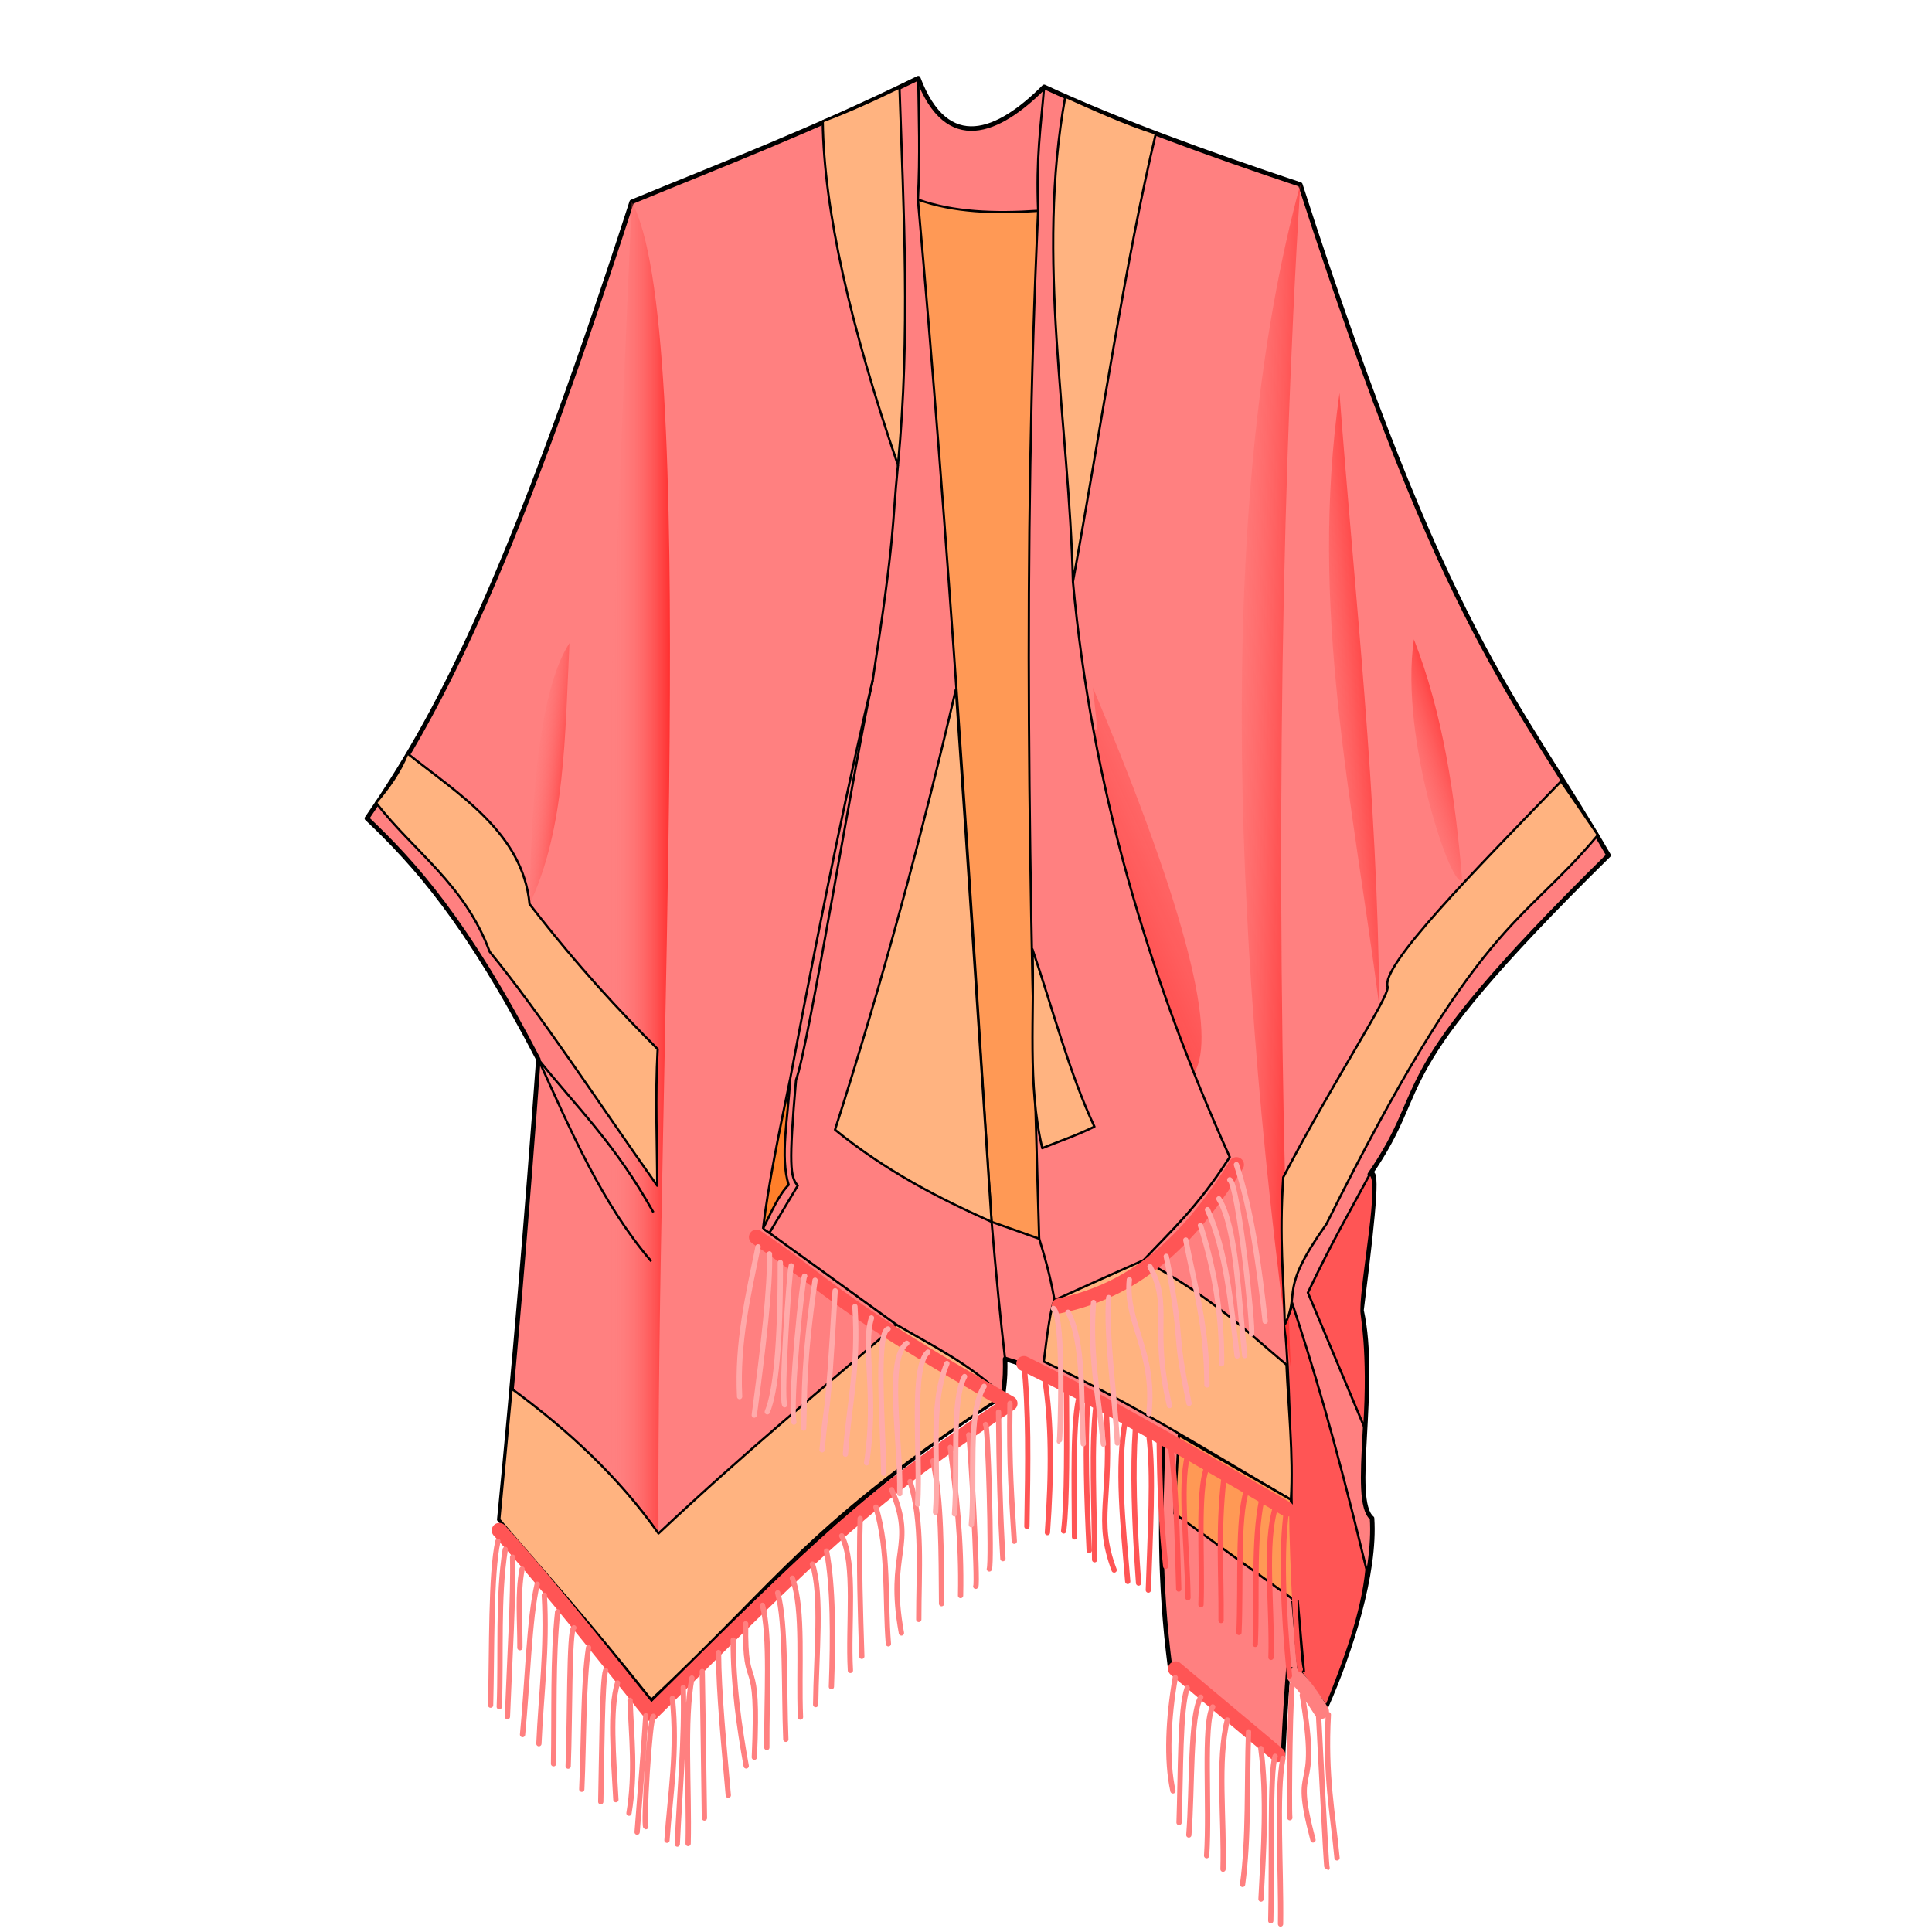 <svg xmlns="http://www.w3.org/2000/svg" xmlns:xlink="http://www.w3.org/1999/xlink" cursor="default" viewBox="0 0 256 256">
    <defs>
        <linearGradient id="linearGradient997">
            <stop offset="0" stop-color="#ff8080" stop-opacity="0"/>
            <stop offset="1" stop-color="#ff2a2a"/>
        </linearGradient>
        <linearGradient id="linearGradient962">
            <stop offset="0" stop-color="#ff8080" stop-opacity="0"/>
            <stop offset="1" stop-color="#ff2a2a"/>
        </linearGradient>
        <linearGradient id="innoGrad1">
            <stop offset="0" stop-color="#ff8080" stop-opacity="0"/>
            <stop offset="1" stop-color="#ff2a2a"/>
        </linearGradient>
        <linearGradient id="linearGradient918" x1="159.572" x2="173.659" y1="104.914" y2="105.321" gradientUnits="userSpaceOnUse" xlink:href="#innoGrad1"/>
        <linearGradient id="linearGradient928" x1="81.031" x2="89.033" y1="114.97" y2="114.97" gradientUnits="userSpaceOnUse" xlink:href="#innoGrad1"/>
        <linearGradient id="linearGradient946" x1="70.17" x2="76.069" y1="102.51" y2="103.12" gradientUnits="userSpaceOnUse" xlink:href="#innoGrad1"/>
        <linearGradient id="linearGradient956" x1="177.441" x2="134.642" y1="101.009" y2="121.145" gradientUnits="userSpaceOnUse" xlink:href="#linearGradient962"/>
        <linearGradient id="linearGradient983" x1="184.43" x2="194.248" y1="103.16" y2="99.966" gradientUnits="userSpaceOnUse" xlink:href="#innoGrad1"/>
        <linearGradient id="linearGradient991" x1="171.466" x2="183.265" y1="92.213" y2="91.241" gradientUnits="userSpaceOnUse" xlink:href="#linearGradient997"/>
    </defs>
    <g>
        <path fill="#ff8080" stroke="#000" stroke-linecap="round" stroke-linejoin="round" stroke-width=".6" d="M121.672 10.355c-14.64 7.166-25.824 11.37-37.969 16.396-16.679 51.664-26.354 68.976-35.092 81.69 6.44 6.1 13.258 13.718 22.724 31.928-1.541 21.066-3.253 41.446-5.178 60.98 6.124 6.194 13.313 15.583 20.135 23.873 14.434-14.122 28.13-28.713 46.598-40.27.345-2.377.317-3.634.288-4.89 7.282 2.134 14.072 6.726 20.997 10.644-.435 9.344-.596 18.963.863 30.202 4.867 3.767 9.518 7.068 14.958 12.08.24-5.224.479-8.584.719-11.936 3.122 1.1 3.676 3.227 5.033 5.033 3.182-7.19 6.546-17.62 6.055-24.91-2.925-2.395.795-17.563-1.397-27.565 1.9-15.043 2.105-18.954 1.095-17.997 8.713-12.627.792-11.947 31.64-42.283-12.472-21.501-21.416-28.659-40.844-88.88-12.45-4.153-24.164-8.41-33.942-12.944-6.097 6.146-12.86 8.937-16.683-1.15z"/>
    </g>
    <g>
        <path fill="none" stroke="#000" stroke-linejoin="round" stroke-width=".3" d="M118.985 61.628c-.88 8.719-.248 8.435-3.344 28.497-2.33 10.35-8.57 48.944-10.163 52.968-.98 11.28-.77 12.9.23 14.003l-3.76 6.274 16.833 12.158"/>
        <path fill="#f55" stroke="#000" stroke-width=".3" d="M181.501 155.613c-2.624 4.9-4.876 8.684-8.198 15.677l7.479 17.834c.657-10.314-.433-14.837-.376-15.514-.006-4.202 2.672-17.495 1.095-17.997zM181.07 207.964c-4.492-18.598-7.165-27.006-9.78-35.092l-1.05 2.656c1.28 15.365.326 28.405 2.2 46.099l3.308 4.458c2.432-6.134 4.753-12.253 5.322-18.121z"/>
        <path fill="none" stroke="#000" d="M171.604 212.114l.836 9.513"/>
        <path fill="none" stroke="#000" stroke-width=".3" d="M101.106 162.804l.843.566M115.641 90.125c-2.874 12.082-6.25 27.947-10.94 52.832M131.392 161.9c.595 6.99 1.19 13.091 1.786 18.163M137.697 164.138c1.134 3.625 1.66 6.031 2.034 8.135M138.355 11.506c-.474 5.622-1.073 9.307-.797 16.429M121.672 10.355c.073 5.108.27 10.263-.043 16.086"/>
        <path fill="url(#linearGradient918)" d="M172.297 24.45c-2.79 45.19-3.362 99.022-1.293 156.629-8.162-60.126-9.513-117.097 1.293-156.63z"/>
        <path fill="url(#linearGradient928)" d="M83.703 26.75C80.605 97.813 78.104 159 80.513 188.346c2.407 29.346 5.617 10.111 6.742 14.844-.323-61.435 5.43-160.096-3.552-176.438z"/>
        <path fill="none" stroke="#000" stroke-width=".3" d="M86.292 167.12c-6.532-7.629-10.651-17.268-14.957-26.751 5.081 6.328 10.163 11.16 15.245 20.278"/>
        <path fill="url(#linearGradient946)" d="M70.17 119.798c4.763-10.026 4.685-22.472 5.289-34.577-3.005 4.571-4.992 14.842-5.289 34.577z"/>
        <path fill="url(#linearGradient956)" d="M158.24 142.171c-3.145-4.589-15.728-48.917-12.814-45.356l-.61-5.695c12.76 30.325 16.383 46.208 13.423 51.051z"/>
        <path fill="none" stroke="#000" stroke-linejoin="round" stroke-width=".3" d="M142.171 77.086c2.463 26.829 9.883 52.08 20.777 76.226-4.37 6.809-7.767 9.729-11.42 13.673"/>
        <path fill="url(#linearGradient991)" d="M177.488 52.08c-4.027 28.542 1.656 53.426 5.277 81.244-.238-28.439-3.222-53.896-5.277-81.244z"/>
        <path fill="url(#linearGradient983)" d="M193.737 116.52c-1.132 2.029-8.338-18.436-6.389-31.804 3.809 9.75 5.454 20.597 6.389 31.804z"/>
    </g>
    <g stroke="#000" stroke-width=".3">
        <path fill="#ffb380" stroke-linejoin="round" d="M109.018 16.068c.147 11.813 3.685 27.229 9.967 45.56 1.663-17.476.743-33.66.203-50.035-3.39 1.66-6.78 3.197-10.17 4.475zM141.154 12.814c3.902 1.726 7.733 3.522 12 4.881-3.98 16.595-7.341 39.396-10.983 59.39-.525-21.423-4.922-42.847-1.017-64.271zM53.993 99.841c6.77 5.397 15.281 10.522 16.177 19.957 6.582 8.481 11.914 14.15 16.976 19.214-.357 6.486-.063 12.379-.06 18.101-7.721-10.92-15.516-22.847-22.204-31.01-3.315-8.958-9.998-13.202-15.05-19.729 1.697-2.022 3.225-4.13 4.161-6.533zM67.79 184.01c7.536 5.528 14.229 11.735 19.465 19.18 11.698-11.005 21.217-18.741 31.526-27.662 4.785 2.815 9.684 5.17 14.109 9.425-25.971 17.127-29.291 24.082-46.598 40.27-8.174-10.3-13.712-16.379-20.135-23.875z"/>
        <path fill="#f95" stroke-linejoin="round" d="M121.629 26.441c4.711 1.694 10.175 1.885 15.929 1.494-2.06 44.288-1.221 91.154.139 136.203l-6.305-2.238c-2.902-45.27-5.745-90.56-9.763-135.459z"/>
        <path fill="#ffb380" stroke-linejoin="round" d="M126.654 91.364c-4.446 19.088-9.647 38.478-16.008 58.333 6.785 5.507 13.746 9.073 20.746 12.203-1.58-23.652-3.159-47.922-4.738-70.536zM138.104 152.138c2.282-.927 4.292-1.581 6.915-2.848-3.373-7.194-5.516-15.619-8.21-23.493.288 8.809-.697 17.872 1.295 26.34z"/>
        <path fill="#ffb380" d="M206.85 103.527c-11.647 12.015-23.992 24.544-22.983 27.254.145 1.473-7.03 12.15-13.83 25.221-.556 8.377.076 13.193.203 19.526 2.154-4.5-.898-4.302 5.521-13.34 20.32-40.816 25.687-39.212 35.97-51.542z"/>
        <path fill="#ffb380" stroke-linejoin="round" d="M151.527 166.985c-3.4 1.497-7.662 3.425-11.796 5.288-.475.823-.95 4.286-1.424 8.136 11.772 5.531 22.04 12.064 32.746 18.305.36-5.883-.355-12.353-.59-17.88-5.483-4.598-9.782-8.885-18.936-13.849z"/>
        <path fill="#f95" stroke-linecap="round" stroke-linejoin="round" d="M156.205 190.172l-.585 10.373 15.984 11.569-.55-13.4z"/>
        <path fill="#ff7f2a" d="M104.701 142.957c-1.441 6.98-2.901 13.988-3.595 19.848 1.094-2.167 2.065-4.469 3.392-5.808-1.16-3.73-.078-8.869.203-14.04z"/>
    </g>
    <g fill="none" stroke-linecap="round">
        <path stroke="#f55" stroke-linejoin="round" stroke-width="2" d="M66.158 202.791c4.435 4.789 11.239 13.189 20.085 24.255 23.18-22.98 28.778-28.613 47.582-41.086-22.649-12.762-24.29-15.786-33.584-22.037M163.833 154.324c-5.577 8.936-12.435 16.443-23.492 18.712m-4.674 7.646c11.635 5.68 24.29 13.15 34.827 19.278"/>
        <path stroke="#f55" stroke-width="2" d="M155.765 221.135l13.547 11.35"/>
        <path stroke="#ff8080" stroke-width="2" d="M171.507 222.039c1.278 1.164 2.44 2.908 3.59 4.717"/>
        <path stroke="#ff8080" stroke-width=".7" d="M65.978 204.225c-.958 4.198-.78 14.454-.971 21.717M66.948 205.303c-1.01 6.329-.527 13.903-.79 20.854M67.92 206.327c.144 4.887-.42 14.215-.684 21.142M69.178 207.902c-.627 3.324-.264 6.93-.288 10.427M71.181 209.918c-1.06 4.44-1.294 13.28-1.941 19.92M72.126 211.38c.397 7.193-.437 13.154-.72 19.667M73.888 213.573c-.651 5.996-.425 13.514-.54 20.135M76.04 215.686c-.657.19-.504 12.223-.755 18.337M77.987 218.32c-.72 4.66-.611 12.469-.9 18.768M80.252 221.34c-.478 1.273-.511 11.35-.648 17.402M81.824 223.006c-1.063 3.502-.533 9.658-.216 15.46M83.488 225.302c.167 4.878.756 9.545-.144 14.957M85.573 227.344c-.223 3.776-.758 10.203-1.15 15.425M86.58 227.416c-.515.317-1.348 14.558-1.007 14.633M89.097 225.043c.712 7.147-.294 12.707-.72 18.804M90.535 223.604c.206 6.916-.487 13.831-.791 20.747M91.685 222.346c-1.068 5.66-.335 14.622-.503 21.933M93.052 221.483c.096 5.387.191 12.706.287 19.416M95.209 218.966c.03 5.434.716 12.29 1.294 18.913M97.15 217.312c.008 5.902.767 11.353 1.726 16.684M98.804 215.155c-.15 10.077 1.818 2.751 1.151 17.69M101.034 212.71c1.088 4.187.525 12.23.575 18.84M103.047 211.056c1.126 4.096.809 12.667 1.079 19.416M104.989 209.115c1.547 4.077.806 12.121 1.078 18.409M107.65 207.245c1.324 4.068.501 12.028.43 18.625M109.52 205.52c.89 4.605.886 11.392.646 17.977M111.533 203.506c1.896 3.676.807 11.828 1.15 17.833M113.978 201.204c-.188 6.348.032 12.289.215 18.266M116.063 199.694c1.756 5.96 1.173 12.077 1.654 18.122M118.148 197.393c3.273 7.51-.67 8.237 1.295 18.985M120.593 196.315c1.707 5.25 1.144 11.938 1.15 18.265M123.613 193.582c1.167 5.196 1.094 12.146 1.151 18.912M125.915 191.784c.782 6.119 1.523 12.291 1.366 19.632M128.36 190.13c.222.63 1.25 19.874.934 20.063M131.092 207.892c.347-.855-.18-19.59-.503-19.128M132.89 206.526c-.334-5.572-.53-12.022-.575-19.416M134.4 204.225c-.313-5.314-.72-10.027-.575-18.265"/>
        <path stroke="#faa" stroke-width=".7" d="M130.399 183.695c-2.257 3.705-1.14 12.206-1.69 18.337M127.81 182.4c-1.738 3.105-.89 12.12-1.33 18.194M125.473 180.675c-2.317 5.531-1.035 13.119-1.51 19.703M122.956 179.164c-2.291 1.956-.966 13.28-1.366 20.135M120.155 177.994c-2.794 1.996-.776 12.994-.935 19.92M117.677 176.09c-1.654.4-.668 13.068-.575 19.128M115.477 174.634c-1.195 3.76.732 10.32-.647 19.2M113.284 173.124c.518 8.31-.82 13.076-1.258 19.56M110.66 171.039c-1.073 19.044-1.151 14.046-1.726 21.07M107.999 169.636c-1.605 11.419-1.353 14.599-1.51 19.596M103.397 167.3c.02 10.762-.597 17.064-1.726 19.775M101.958 166.149c.132 4.253-.814 12.353-2.013 21.357M100.448 165.214c-1.31 6.395-2.8 12.712-2.445 19.847M104.835 167.73c-.217.493-1.386 17.169-.863 18.41M106.632 169.097c-.248-.493-1.986 16.464-1.438 19.344"/>
        <path stroke="#f55" stroke-width=".7" d="M135.667 180.682c.652 6.127.555 12.88.403 21.575M138.427 182.652c.925 5.636.924 12.62.36 20.422M141.303 183.227c.055 7.81.115 15.656-.36 19.631M142.382 203.65c-.035-7.426-.28-15.696.72-18.985M144.324 205.447c-.344-6.971-.546-13.745-.216-19.775M145.043 206.67c-.01-7.078-.504-15.21.215-20.71M147.631 208.036c-2.58-6.88-.203-9.117-1.078-21.501M149.43 209.546c-.597-7.453-1.509-15.086-.288-21.501M150.867 209.762c-.602-8.399-.777-15.27-.431-20.279M152.162 210.697c.237-7.41.73-15.515.072-20.495M154.463 207.533c-.604-5.458-.797-11.02-.863-16.612M156.189 210.553c-.2-6.999-.354-14.203-1.079-18.84M157.411 211.703c-.059-6.326-1.104-14.625-.072-18.768M159.137 212.638c.213-6.097-.468-14.875.72-18.05M161.798 214.724c.062-6.175-.425-11.8.36-18.697M164.17 216.306c.287-6.417-.24-15.07 1.008-18.84M166.328 217.888c.272-6.418-.273-13.77.863-19.2M168.413 219.613c.204-6.703-.946-15.129.648-20.062M170.858 222.058c-.848-8.944-1.137-16.673-.364-22.098M172.297 221.196c-.547-1.333-1.32-21.51-1.079-21.43"/>
        <path stroke="#ff8080" stroke-width=".7" d="M171.339 223.097c-.372-1.27-.58 16.794-.431 17.762M172.561 224.607c2.455 14.428-1.578 7.868 1.42 19.198M174.647 226.26c.104.987 1.063 21.283 1.198 21.25M176.013 227.196c-.44 8.182.598 13.037 1.15 18.984M155.729 222.296c-.914 5.238-1.215 10.926-.307 15.009M157.311 223.663c-.975 2.764-.85 11.211-1.079 17.833M159.109 224.885c-1.451 2.51-1.096 12.017-1.582 18.265M160.69 226.18c-1.293 2.209-.37 13.092-.806 19.712M162.632 227.905c-1.354 5.3-.388 13.179-.575 19.776M165.437 229.487c-.242 6.762.056 14.172-.791 20.207M167.07 231.69c.827 6.229.381 13.322.02 19.946M168.96 232.723c-.742 2.125-.383 14.526-.575 21.79M169.996 232.989c-.919 4.608-.212 14.634-.316 21.955"/>
        <path stroke="#faa" stroke-width=".7" d="M139.578 173.375c1.467 1.05.893 17.616.794 17.61M141.52 173.879c2.148 3.964 1.677 11.22 2.02 17.44M144.899 172.584c-.547 6.56.645 12.582 1.31 18.778M146.912 171.937c-.382 4.893.763 12.84 1.15 19.272M149.645 169.564c-.574 5.704 3.475 9.58 2.589 17.762M152.378 167.838c2.887 5.303.095 7.97 2.588 18.41M154.535 166.472c2.48 12.519.748 8.785 3.02 19.488M157.124 164.315c1.154 6.034 2.78 11.283 2.804 19.2M159.065 162.373c2.12 6.631 2.85 12.653 2.805 18.337M160 160.288c2.504 5.544 3.12 12.54 3.924 19.392M162.948 156.333c1.137.631 3.19 19.965 2.874 20.439M161.51 158.85c2.356 3.893 2.577 13.125 3.428 20.782M163.833 154.324c2.02 6.165 2.997 13.376 3.813 20.746"/>
    </g>
</svg>
